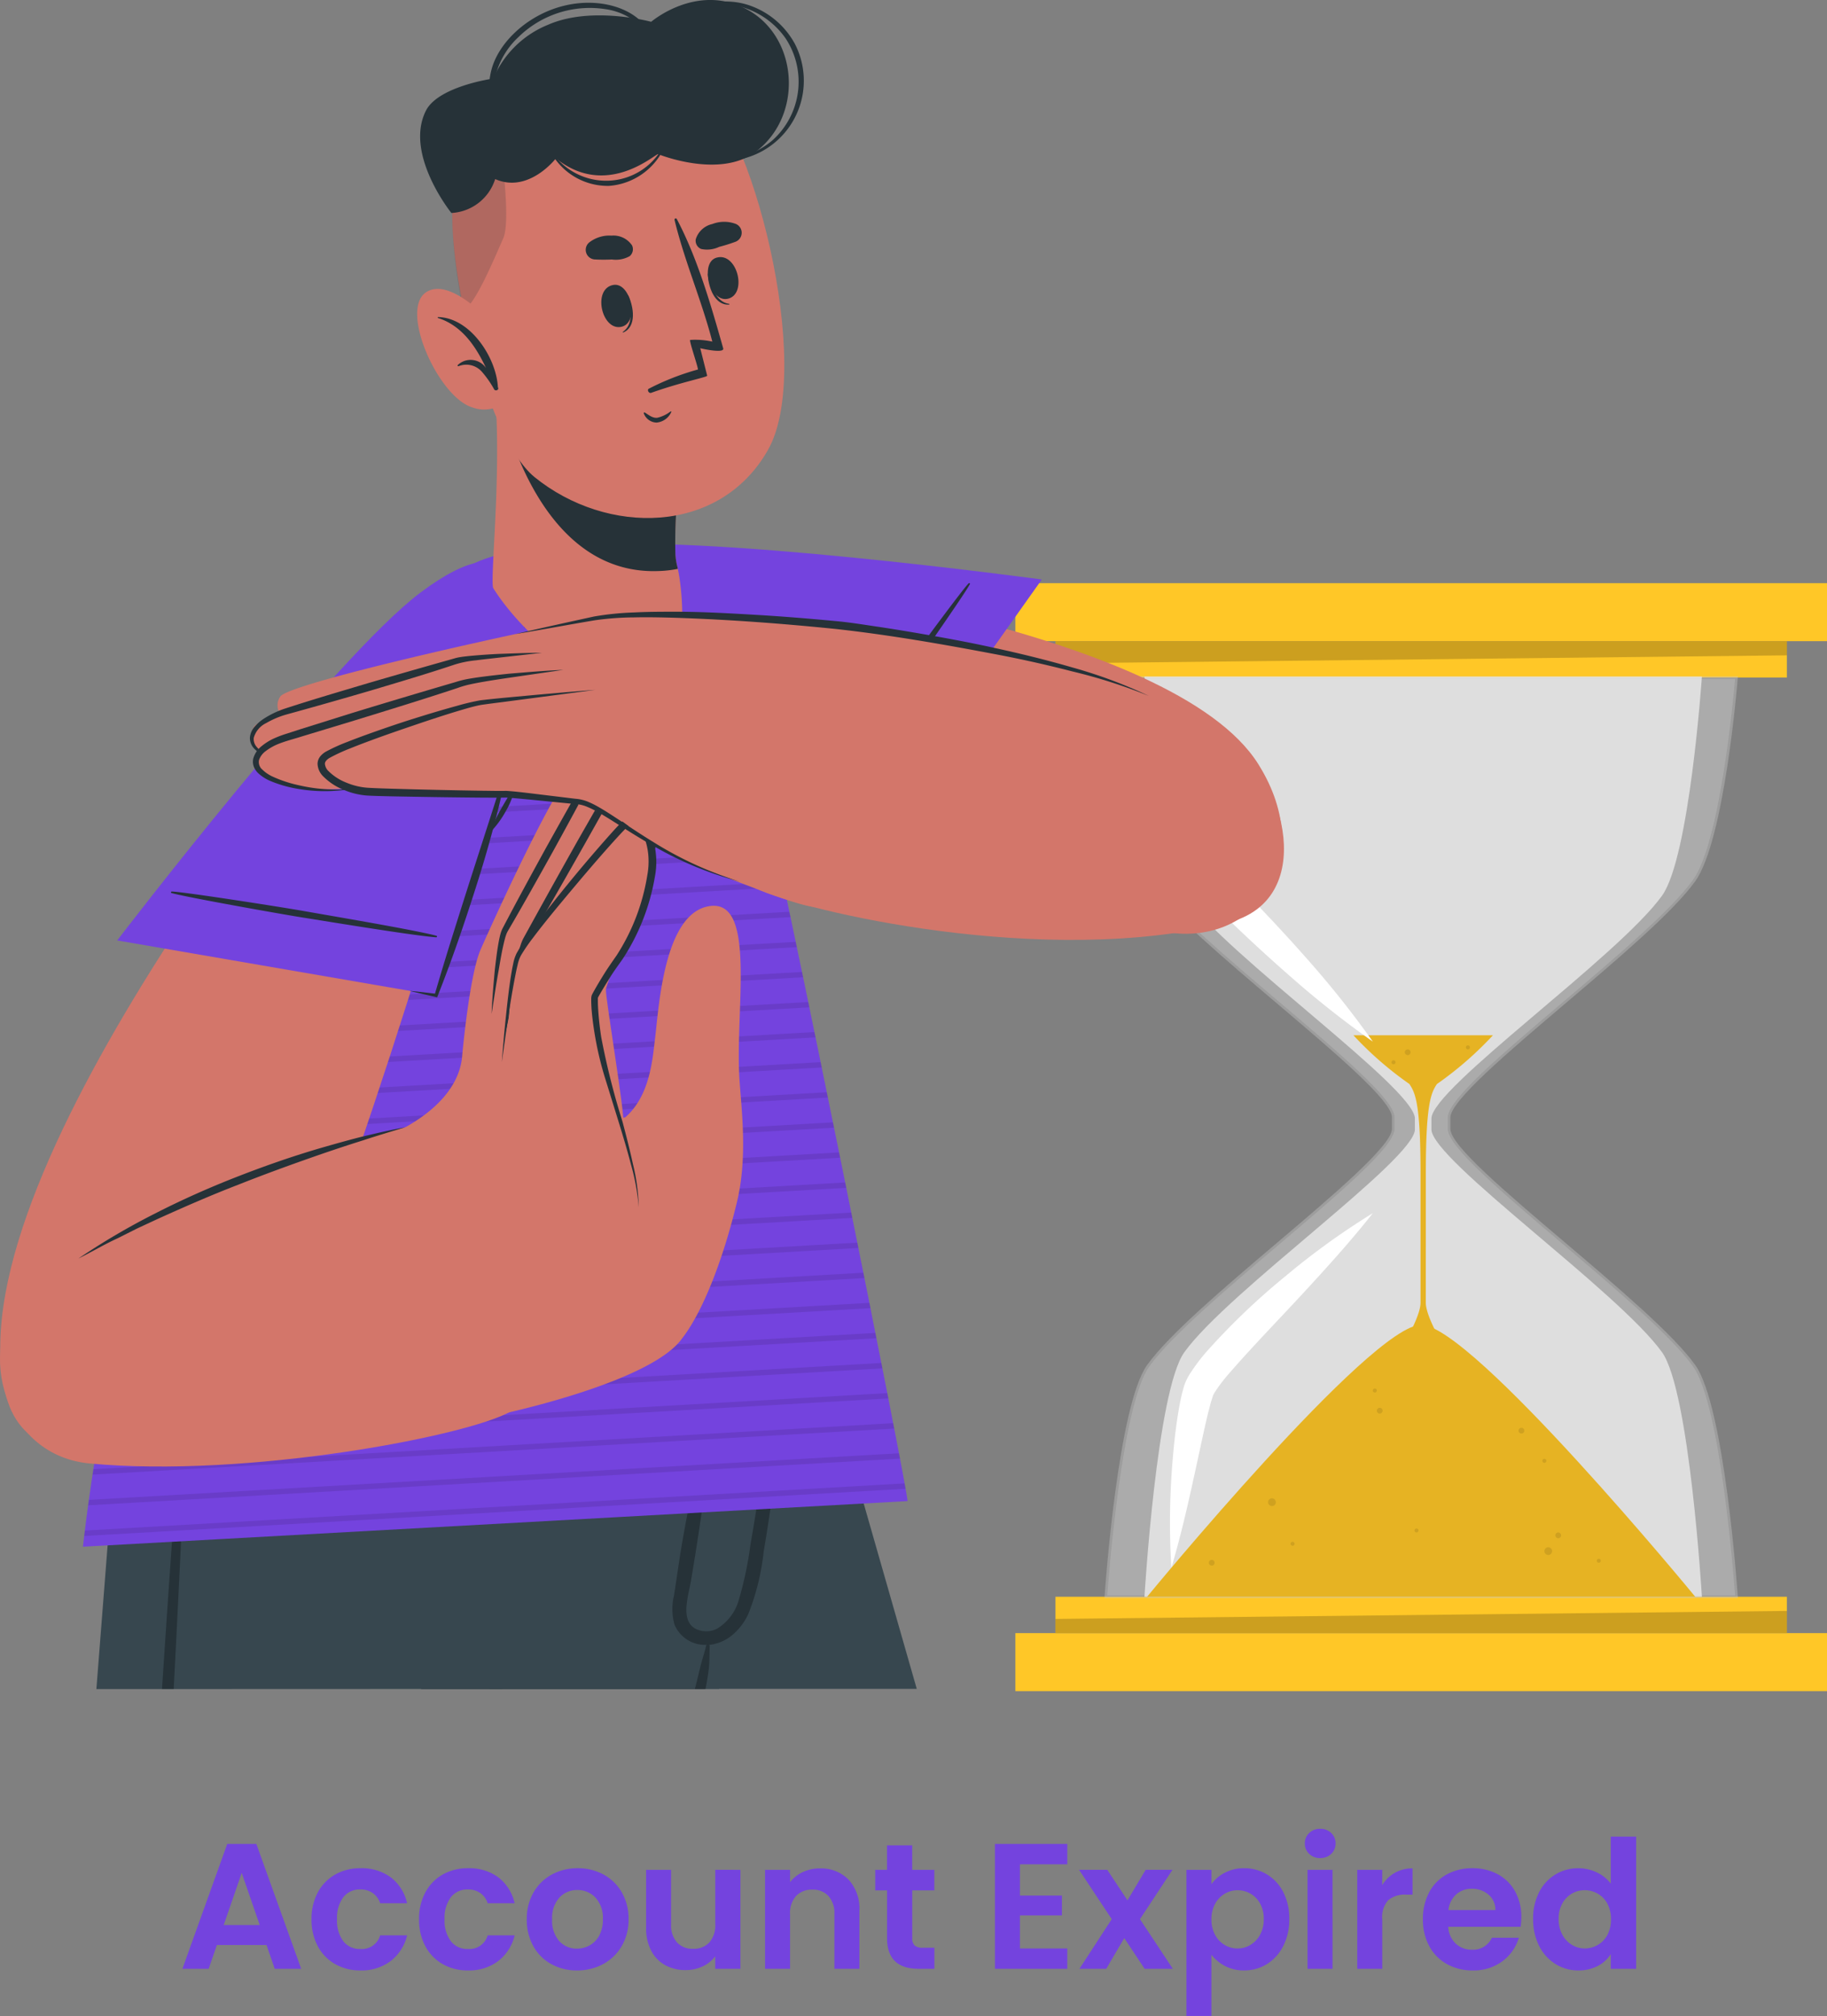 <svg xmlns="http://www.w3.org/2000/svg" width="214.798" height="236.963" viewBox="0 0 214.798 236.963">
  <rect x="0" y="0" width="214.798" height="236.963" fill="#808080" stroke="none"/>
  <g id="Group_1414" data-name="Group 1414" transform="translate(-100.601 -277.361)">
    <path id="Path_12501" data-name="Path 12501" d="M10.437-2.793H4.6L3.633,0H.546L5.817-14.679H9.24L14.511,0H11.4Zm-.8-2.352L7.518-11.277,5.4-5.145Zm6.09-.672a6.526,6.526,0,0,1,.735-3.16,5.254,5.254,0,0,1,2.037-2.1,5.894,5.894,0,0,1,2.982-.746,5.733,5.733,0,0,1,3.58,1.082,5.261,5.261,0,0,1,1.9,3.034H23.793a2.319,2.319,0,0,0-.851-1.187,2.469,2.469,0,0,0-1.48-.431,2.425,2.425,0,0,0-2,.913,4.043,4.043,0,0,0-.735,2.594,4.006,4.006,0,0,0,.735,2.573,2.425,2.425,0,0,0,2,.914,2.23,2.23,0,0,0,2.331-1.6h3.171a5.366,5.366,0,0,1-1.911,3A5.632,5.632,0,0,1,21.483.189,5.894,5.894,0,0,1,18.5-.557a5.254,5.254,0,0,1-2.037-2.1A6.526,6.526,0,0,1,15.729-5.817Zm12.642,0a6.526,6.526,0,0,1,.735-3.16,5.254,5.254,0,0,1,2.037-2.1,5.894,5.894,0,0,1,2.982-.746,5.733,5.733,0,0,1,3.581,1.082,5.261,5.261,0,0,1,1.9,3.034H36.435a2.319,2.319,0,0,0-.85-1.187,2.469,2.469,0,0,0-1.48-.431,2.425,2.425,0,0,0-2,.913,4.043,4.043,0,0,0-.735,2.594,4.006,4.006,0,0,0,.735,2.573,2.425,2.425,0,0,0,2,.914,2.23,2.23,0,0,0,2.331-1.6h3.171a5.366,5.366,0,0,1-1.911,3A5.632,5.632,0,0,1,34.125.189a5.894,5.894,0,0,1-2.982-.746,5.254,5.254,0,0,1-2.037-2.1A6.526,6.526,0,0,1,28.371-5.817ZM46.935.189a6.128,6.128,0,0,1-3.024-.746A5.368,5.368,0,0,1,41.8-2.667a6.324,6.324,0,0,1-.766-3.15,6.19,6.19,0,0,1,.787-3.15,5.472,5.472,0,0,1,2.153-2.111,6.247,6.247,0,0,1,3.045-.746,6.247,6.247,0,0,1,3.045.746,5.472,5.472,0,0,1,2.153,2.111A6.19,6.19,0,0,1,53-5.817a6.063,6.063,0,0,1-.809,3.15A5.6,5.6,0,0,1,50.012-.557,6.351,6.351,0,0,1,46.935.189Zm0-2.562a3.058,3.058,0,0,0,1.5-.388A2.823,2.823,0,0,0,49.56-3.927a3.928,3.928,0,0,0,.42-1.89,3.5,3.5,0,0,0-.872-2.552,2.865,2.865,0,0,0-2.131-.892,2.8,2.8,0,0,0-2.111.892,3.555,3.555,0,0,0-.851,2.552,3.611,3.611,0,0,0,.83,2.552A2.731,2.731,0,0,0,46.935-2.373ZM66.15-11.634V0H63.189V-1.47a3.882,3.882,0,0,1-1.48,1.187,4.6,4.6,0,0,1-1.985.431,4.929,4.929,0,0,1-2.415-.578,4.071,4.071,0,0,1-1.648-1.7,5.621,5.621,0,0,1-.6-2.678v-6.825H58v6.405A3.017,3.017,0,0,0,58.695-3.1a2.454,2.454,0,0,0,1.89.746A2.481,2.481,0,0,0,62.5-3.1a3.017,3.017,0,0,0,.693-2.132v-6.405ZM75.5-11.8a4.484,4.484,0,0,1,3.36,1.313,5.025,5.025,0,0,1,1.281,3.665V0H77.2V-6.426A3.017,3.017,0,0,0,76.5-8.558a2.454,2.454,0,0,0-1.89-.745,2.515,2.515,0,0,0-1.922.745,2.988,2.988,0,0,0-.7,2.132V0h-2.94V-11.634h2.94v1.449a4.062,4.062,0,0,1,1.5-1.187A4.645,4.645,0,0,1,75.5-11.8ZM86.352-9.219v5.628a1.112,1.112,0,0,0,.284.851,1.393,1.393,0,0,0,.955.262h1.365V0H87.108q-3.717,0-3.717-3.612V-9.219H82v-2.415h1.386v-2.877h2.961v2.877h2.6v2.415Zm12.663-3.066V-8.61h4.935v2.331H99.015v3.885h5.565V0H96.075V-14.679h8.505v2.394ZM113.673,0l-2.394-3.612L109.158,0h-3.15l3.8-5.838-3.843-5.8h3.318l2.373,3.591,2.142-3.591h3.15l-3.822,5.8L116.991,0Zm7.854-9.954a4.464,4.464,0,0,1,1.564-1.333,4.742,4.742,0,0,1,2.279-.536,5.088,5.088,0,0,1,2.7.735A5.171,5.171,0,0,1,129.98-9a6.717,6.717,0,0,1,.7,3.14,6.845,6.845,0,0,1-.7,3.161,5.291,5.291,0,0,1-1.911,2.131,4.981,4.981,0,0,1-2.7.756,4.694,4.694,0,0,1-2.257-.525,4.843,4.843,0,0,1-1.586-1.323v7.2h-2.94V-11.634h2.94Zm6.153,4.1a3.651,3.651,0,0,0-.43-1.816,2.981,2.981,0,0,0-1.134-1.166,3.035,3.035,0,0,0-1.522-.4,2.936,2.936,0,0,0-1.5.41,3.039,3.039,0,0,0-1.134,1.187,3.711,3.711,0,0,0-.431,1.827,3.711,3.711,0,0,0,.431,1.827A3.039,3.039,0,0,0,123.091-2.8a2.936,2.936,0,0,0,1.5.41,2.918,2.918,0,0,0,1.522-.42,3.118,3.118,0,0,0,1.134-1.2A3.756,3.756,0,0,0,127.68-5.859Zm6.636-7.161a1.791,1.791,0,0,1-1.292-.493,1.633,1.633,0,0,1-.514-1.229,1.633,1.633,0,0,1,.514-1.228,1.791,1.791,0,0,1,1.292-.494,1.791,1.791,0,0,1,1.292.494,1.633,1.633,0,0,1,.514,1.228,1.633,1.633,0,0,1-.514,1.229A1.791,1.791,0,0,1,134.316-13.02Zm1.449,1.386V0h-2.94V-11.634ZM141.6-9.828a4.133,4.133,0,0,1,1.481-1.449,4.118,4.118,0,0,1,2.089-.525v3.087H144.4a2.978,2.978,0,0,0-2.09.651,3,3,0,0,0-.7,2.268V0h-2.94V-11.634h2.94Zm16.359,3.759a6.938,6.938,0,0,1-.084,1.134h-8.505a2.892,2.892,0,0,0,.882,1.974,2.72,2.72,0,0,0,1.911.714A2.4,2.4,0,0,0,154.5-3.654h3.171a5.3,5.3,0,0,1-1.932,2.762A5.64,5.64,0,0,1,152.229.189a6.069,6.069,0,0,1-3.014-.746,5.247,5.247,0,0,1-2.079-2.111,6.467,6.467,0,0,1-.746-3.15,6.587,6.587,0,0,1,.735-3.171,5.128,5.128,0,0,1,2.058-2.1,6.165,6.165,0,0,1,3.045-.735,6.116,6.116,0,0,1,2.971.714,5.025,5.025,0,0,1,2.037,2.027A6.133,6.133,0,0,1,157.962-6.069Zm-3.045-.84a2.331,2.331,0,0,0-.819-1.816,2.9,2.9,0,0,0-1.953-.682,2.669,2.669,0,0,0-1.838.661,2.909,2.909,0,0,0-.913,1.838Zm4.431,1.05a6.733,6.733,0,0,1,.7-3.129,5.132,5.132,0,0,1,1.921-2.1,5.142,5.142,0,0,1,2.709-.735,4.941,4.941,0,0,1,2.163.494,4.325,4.325,0,0,1,1.638,1.313V-15.54h2.982V0h-2.982V-1.722A3.984,3.984,0,0,1,166.95-.336a4.8,4.8,0,0,1-2.289.525,5,5,0,0,1-2.688-.756A5.265,5.265,0,0,1,160.051-2.7,6.845,6.845,0,0,1,159.348-5.859Zm9.156.042a3.771,3.771,0,0,0-.42-1.838,2.961,2.961,0,0,0-1.134-1.176,3.031,3.031,0,0,0-1.533-.41,2.978,2.978,0,0,0-1.512.4,3,3,0,0,0-1.124,1.166,3.651,3.651,0,0,0-.43,1.816,3.771,3.771,0,0,0,.43,1.838,3.1,3.1,0,0,0,1.134,1.207,2.881,2.881,0,0,0,1.5.42,3.031,3.031,0,0,0,1.533-.41,2.961,2.961,0,0,0,1.134-1.176A3.771,3.771,0,0,0,168.5-5.817Z" transform="translate(121.5 508.78)" fill="#7443de"/>
    <g id="Group_1413" data-name="Group 1413" transform="translate(22.601 99)">
      <g id="Clock_2" data-name="Clock 2" transform="translate(197.376 246.906)">
        <g id="Group_101" data-name="Group 101" transform="translate(0 0)">
          <g id="Group_91" data-name="Group 91">
            <rect id="Rectangle_16" data-name="Rectangle 16" width="95.422" height="6.819" fill="#ffc727"/>
            <g id="Group_90" data-name="Group 90" transform="translate(4.714 6.819)">
              <rect id="Rectangle_17" data-name="Rectangle 17" width="85.994" height="4.273" fill="#ffc727"/>
              <path id="Path_122" data-name="Path 122" d="M366.015,250.486l-85.994.941V248.82h85.994Z" transform="translate(-280.021 -248.82)" opacity="0.2"/>
            </g>
          </g>
          <g id="Group_93" data-name="Group 93" transform="translate(0 119.142)">
            <rect id="Rectangle_18" data-name="Rectangle 18" width="95.422" height="6.819" transform="translate(95.422 11.093) rotate(180)" fill="#ffc727"/>
            <g id="Group_92" data-name="Group 92" transform="translate(4.714)">
              <rect id="Rectangle_19" data-name="Rectangle 19" width="85.994" height="4.273" transform="translate(85.994 4.273) rotate(180)" fill="#ffc727"/>
              <path id="Path_123" data-name="Path 123" d="M280.021,435.591l85.994-.941v2.607H280.021Z" transform="translate(-280.021 -432.984)" opacity="0.2"/>
            </g>
          </g>
          <g id="Group_94" data-name="Group 94" transform="translate(10.471 10.938)" opacity="0.4">
            <path id="Path_124" data-name="Path 124" d="M358.841,336.675c3.444,4.789,4.982,27.162,4.982,27.162H289.677s1.534-22.373,4.982-27.162c5.5-7.639,28.807-24.066,28.807-27.834v-1.4c-.178-3.848-23.332-20.176-28.807-27.787-3.444-4.789-4.982-23.869-4.982-23.869h74.146s-1.534,19.08-4.982,23.869c-5.5,7.639-28.807,24.066-28.807,27.834v1.4C330.212,312.736,353.366,329.064,358.841,336.675Z" transform="translate(-289.511 -255.631)" fill="#ebebeb"/>
            <path id="Path_125" data-name="Path 125" d="M363.883,363.893H289.409l.012-.164c.062-.915,1.576-22.471,5.01-27.24,2.6-3.609,9.071-9.1,15.33-14.411,6.611-5.61,13.448-11.409,13.448-13.334v-1.4c-.091-1.956-6.574-7.455-13.439-13.277-6.263-5.315-12.741-10.809-15.339-14.421-3.429-4.769-4.947-23.165-5.01-23.945l-.013-.166h74.477l-.013.166c-.063.78-1.576,19.176-5.01,23.946-2.6,3.609-9.071,9.1-15.331,14.411-6.612,5.609-13.448,11.409-13.448,13.333v1.4c.091,1.956,6.574,7.455,13.439,13.277,6.264,5.314,12.742,10.808,15.341,14.421h0c3.43,4.769,4.947,26.324,5.01,27.24Zm-74.145-.307h73.816c-.15-2.046-1.717-22.434-4.942-26.918h0c-2.576-3.581-9.039-9.064-15.29-14.365-7.217-6.122-13.449-11.408-13.546-13.5v-1.41c0-2.066,6.282-7.4,13.556-13.567,6.246-5.3,12.7-10.778,15.28-14.357,3.214-4.464,4.778-21.74,4.94-23.625H289.74c.163,1.885,1.729,19.162,4.939,23.626,2.576,3.581,9.039,9.063,15.29,14.365,7.216,6.121,13.448,11.408,13.546,13.5v1.409c0,2.066-6.283,7.4-13.556,13.567-6.246,5.3-12.7,10.778-15.28,14.357C291.45,341.152,289.887,361.54,289.738,363.586Z" transform="translate(-289.407 -255.534)" fill="#c7c7c7"/>
          </g>
          <path id="Path_126" data-name="Path 126" d="M357.927,335.024c3.24,4.506,4.688,28.745,4.688,28.745H297.079s1.443-24.239,4.688-28.745c5.174-7.189,27.107-22.646,27.107-26.192v-1.319c-.168-3.621-21.955-18.985-27.107-26.147-3.241-4.506-4.688-25.753-4.688-25.753h65.536s-1.443,21.247-4.688,25.753c-5.175,7.189-27.108,22.646-27.108,26.191v1.319C330.988,312.5,352.775,327.862,357.927,335.024Z" transform="translate(-281.902 -244.627)" fill="#ebebeb" opacity="0.8"/>
          <g id="Group_97" data-name="Group 97" transform="translate(15.487 87.181)">
            <g id="Group_95" data-name="Group 95">
              <path id="Path_127" data-name="Path 127" d="M362.03,411.792H297.584s26.281-31.963,32.223-31.963S362.03,411.792,362.03,411.792Z" transform="translate(-297.584 -379.829)" fill="#ffc727"/>
              <path id="Path_128" data-name="Path 128" d="M362.03,411.792H297.584s26.281-31.963,32.223-31.963S362.03,411.792,362.03,411.792Z" transform="translate(-297.584 -379.829)" opacity="0.1"/>
            </g>
            <g id="Group_96" data-name="Group 96" transform="translate(7.26 7.483)" opacity="0.1">
              <path id="Path_129" data-name="Path 129" d="M374.639,422.9a.455.455,0,1,1-.455-.455A.455.455,0,0,1,374.639,422.9Z" transform="translate(-334.281 -403.785)"/>
              <path id="Path_130" data-name="Path 130" d="M321.683,413.524a.455.455,0,1,1-.455-.455A.455.455,0,0,1,321.683,413.524Z" transform="translate(-313.809 -400.162)"/>
              <path id="Path_131" data-name="Path 131" d="M376.509,419.951a.339.339,0,1,1-.339-.339A.339.339,0,0,1,376.509,419.951Z" transform="translate(-335.094 -402.692)"/>
              <path id="Path_132" data-name="Path 132" d="M369.453,399.89a.339.339,0,1,1-.339-.339A.339.339,0,0,1,369.453,399.89Z" transform="translate(-332.366 -394.936)"/>
              <path id="Path_133" data-name="Path 133" d="M310.1,425.2a.339.339,0,1,1-.339-.339A.339.339,0,0,1,310.1,425.2Z" transform="translate(-309.42 -404.721)"/>
              <path id="Path_134" data-name="Path 134" d="M342.294,396.064a.339.339,0,1,1-.339-.339A.339.339,0,0,1,342.294,396.064Z" transform="translate(-321.867 -393.457)"/>
              <path id="Path_135" data-name="Path 135" d="M341.32,392.262a.235.235,0,1,1-.235-.234A.235.235,0,0,1,341.32,392.262Z" transform="translate(-321.571 -392.028)"/>
              <path id="Path_136" data-name="Path 136" d="M349.31,419.081a.235.235,0,1,1-.234-.234A.234.234,0,0,1,349.31,419.081Z" transform="translate(-324.66 -402.396)"/>
              <path id="Path_137" data-name="Path 137" d="M325.551,421.632a.235.235,0,1,1-.234-.235A.234.234,0,0,1,325.551,421.632Z" transform="translate(-315.475 -403.382)"/>
              <path id="Path_138" data-name="Path 138" d="M373.816,405.734a.235.235,0,1,1-.235-.234A.235.235,0,0,1,373.816,405.734Z" transform="translate(-334.134 -397.236)"/>
              <ellipse id="Ellipse_1" data-name="Ellipse 1" cx="0.235" cy="0.235" rx="0.235" ry="0.235" transform="translate(45.612 20.01)"/>
            </g>
          </g>
          <g id="Group_100" data-name="Group 100" transform="translate(39.745 53.144)">
            <g id="Group_98" data-name="Group 98">
              <path id="Path_139" data-name="Path 139" d="M345.638,355.8c0,1.294,1.411,3.828,1.411,3.828h-3.441s1.411-2.533,1.411-3.828V340.374c0-8.2-.669-9.33-1.313-10.311a41,41,0,0,1-6.576-5.723h16.4a41,41,0,0,1-6.582,5.729l-.006.006c-.638.975-1.3,2.141-1.3,10.3Z" transform="translate(-337.13 -324.34)" fill="#ffc727"/>
              <path id="Path_140" data-name="Path 140" d="M345.638,355.8c0,1.294,1.411,3.828,1.411,3.828h-3.441s1.411-2.533,1.411-3.828V340.374c0-8.2-.669-9.33-1.313-10.311a41,41,0,0,1-6.576-5.723h16.4a41,41,0,0,1-6.582,5.729l-.006.006c-.638.975-1.3,2.141-1.3,10.3Z" transform="translate(-337.13 -324.34)" opacity="0.1"/>
            </g>
            <g id="Group_99" data-name="Group 99" transform="translate(4.479 1.186)" opacity="0.1">
              <path id="Path_141" data-name="Path 141" d="M346.982,327.379a.339.339,0,1,1,.339.339A.338.338,0,0,1,346.982,327.379Z" transform="translate(-345.418 -326.57)"/>
              <path id="Path_142" data-name="Path 142" d="M344.432,329.367a.235.235,0,1,1,.234.234A.235.235,0,0,1,344.432,329.367Z" transform="translate(-344.432 -327.379)"/>
              <path id="Path_143" data-name="Path 143" d="M358.681,326.509a.235.235,0,1,1,.234.235A.235.235,0,0,1,358.681,326.509Z" transform="translate(-349.941 -326.274)"/>
            </g>
          </g>
          <path id="Path_144" data-name="Path 144" d="M302.128,400.109a86.485,86.485,0,0,1,.155-12.717c.175-2.116.413-4.22.8-6.366.115-.555.2-1.07.367-1.656l.119-.433.06-.217c.025-.078.07-.185.1-.275a7,7,0,0,1,.479-.972,21.912,21.912,0,0,1,2.057-2.763,80.474,80.474,0,0,1,9.239-8.84,86.068,86.068,0,0,1,10.31-7.441c-2.644,3.353-5.477,6.466-8.322,9.544s-5.772,6.077-8.432,9.131a20.168,20.168,0,0,0-1.749,2.252,3.992,3.992,0,0,0-.243.427.733.733,0,0,0-.045.089l-.051.161-.1.323c-.144.417-.25.938-.387,1.4-.482,1.967-.9,4.015-1.348,6.056C304.251,391.9,303.347,396.018,302.128,400.109Z" transform="translate(-283.789 -284.375)" fill="#fff"/>
          <path id="Path_145" data-name="Path 145" d="M325.472,299.543a113.613,113.613,0,0,1-9.848-7.791q-4.7-4.117-9.124-8.522l-.552-.551-.274-.277c-.1-.1-.153-.148-.325-.338a7.387,7.387,0,0,1-1.114-1.745,21.484,21.484,0,0,1-1.148-3.19,50.644,50.644,0,0,1-1.278-6.265,66.918,66.918,0,0,1-.674-12.6c1.334,4.009,2.4,8.028,3.524,11.99.57,1.973,1.119,3.949,1.776,5.823a20.52,20.52,0,0,0,1.069,2.633,4.074,4.074,0,0,0,.551.879l1.05,1.043q4.408,4.408,8.546,9.088A113.764,113.764,0,0,1,325.472,299.543Z" transform="translate(-283.444 -245.653)" fill="#fff"/>
        </g>
      </g>
      <g id="Character" transform="translate(78 178.361)">
        <g id="Group_71" data-name="Group 71" transform="translate(0 0)">
          <g id="Group_33" data-name="Group 33" transform="translate(11.333 151.119)">
            <g id="Group_32" data-name="Group 32">
              <g id="Group_31" data-name="Group 31">
                <g id="Group_27" data-name="Group 27" transform="translate(26.115 0.022)">
                  <g id="Group_26" data-name="Group 26">
                    <path id="Path_24" data-name="Path 24" d="M186.284,419.726H128.022c-.48-1.876-.945-3.721-1.41-5.538-.531-2.089-1.056-4.127-1.557-6.113-.111-.444-.229-.886-.34-1.322q-.576-2.282-1.13-4.445c-.221-.878-.443-1.743-.657-2.6s-.443-1.728-.657-2.562c-.06-.221-.111-.443-.17-.657-.059-.243-.118-.48-.177-.716-.074-.3-.148-.575-.221-.864V394.9c-.081-.3-.155-.6-.229-.893-.148-.561-.288-1.115-.421-1.654-.207-.8-.406-1.58-.6-2.34-.082-.332-.17-.664-.251-.989-.14-.532-.274-1.048-.4-1.558-.089-.339-.17-.672-.251-1q-.52-2-.959-3.765c-.082-.31-.155-.613-.237-.908-.125-.51-.251-1-.369-1.469q-.122-.444-.222-.864c-.258-1-.494-1.919-.694-2.724-.059-.214-.111-.421-.163-.62-.133-.532-.258-1-.362-1.425-.044-.17-.081-.332-.125-.48-.044-.169-.082-.325-.118-.465-.022-.1-.052-.207-.074-.3-.037-.148-.074-.281-.1-.4-.015-.067-.029-.126-.044-.177l-.133-.524h56.712s1.868,6.438,4.858,16.82c.605,2.111,1.262,4.393,1.964,6.815C181.47,402.907,183.789,410.984,186.284,419.726Z" transform="translate(-115.95 -372.354)" fill="#37474f"/>
                    <g id="Group_25" data-name="Group 25" transform="translate(12.306 13.285)">
                      <path id="Path_25" data-name="Path 25" d="M145.318,428.1h-1.454q-3.234-13.39-6.269-26.824-.731-3.267-1.447-6.541c-.044-.207-.088-.406-.132-.613a.088.088,0,0,1,.169-.044c.022.066.037.133.059.2q.985,3.51,1.956,7.036Q141.888,414.669,145.318,428.1Z" transform="translate(-136.012 -394.012)" fill="#263238"/>
                    </g>
                    <path id="Path_26" data-name="Path 26" d="M170.824,372.354l-2.5,12.529-2.053,10.278-3.492,17.513-.362,1.794-.6,2.99-.45,2.267H128.014c-.472-1.883-.945-3.729-1.4-5.538-.531-2.089-1.056-4.127-1.557-6.113-.111-.444-.229-.886-.34-1.322q-.576-2.282-1.13-4.445c-.221-.878-.443-1.743-.657-2.6s-.443-1.728-.657-2.562c-.06-.221-.111-.443-.17-.657-.059-.243-.118-.48-.177-.716-.074-.3-.148-.575-.221-.864V394.9c-.081-.3-.155-.6-.229-.893-.148-.561-.288-1.115-.421-1.654-.207-.8-.406-1.58-.6-2.34-.089-.34-.17-.664-.251-.989-.14-.532-.274-1.048-.4-1.558-.089-.339-.17-.672-.251-1q-.52-2-.959-3.765c-.082-.31-.155-.613-.237-.908-.125-.51-.251-1-.369-1.469q-.122-.444-.222-.864c-.258-1-.494-1.919-.694-2.724-.059-.214-.111-.421-.163-.62-.133-.532-.258-1-.362-1.425-.044-.17-.081-.332-.125-.48-.044-.169-.082-.325-.118-.465-.022-.1-.052-.207-.074-.3-.037-.148-.074-.281-.1-.4-.015-.067-.029-.126-.044-.177l-.133-.524Z" transform="translate(-115.95 -372.354)" fill="#263238"/>
                  </g>
                </g>
                <g id="Group_30" data-name="Group 30">
                  <g id="Group_29" data-name="Group 29">
                    <path id="Path_27" data-name="Path 27" d="M154.372,372.318v.022c-.022.31-.236,3.691-.783,8.853-.155,1.507-.34,3.16-.554,4.932-.332,2.8-.745,5.884-1.255,9.148-.871,5.692-2.008,11.9-3.485,17.971-.524,2.186-1.1,4.349-1.713,6.468l-73.206.026c.864-11.156,1.654-21.246,2.281-29.2.878-11.193,1.44-18.2,1.44-18.2l66.406-.022Z" transform="translate(-73.377 -372.318)" fill="#37474f"/>
                    <g id="Group_28" data-name="Group 28" transform="translate(7.715 4.998)">
                      <path id="Path_28" data-name="Path 28" d="M196.891,382.194c-.081,2.622-.192,5.235-.362,7.841-.177,2.828-.436,5.648-.8,8.469-.007.1-.022.207-.037.31q-.52,3.965-1.189,7.907a27.911,27.911,0,0,1-1.816,7.362,7.2,7.2,0,0,1-1.713,2.311,5.059,5.059,0,0,1-2.341,1.211,2.759,2.759,0,0,1-.436.074c-.037.007-.081,0-.126.007a.159.159,0,0,1,.082.155c-.029.878-.007,1.771-.1,2.643-.007.037-.007.074-.015.11-.088.761-.229,1.514-.369,2.267h-1.255c.007-.015.007-.03.015-.045.221-.827.406-1.661.613-2.5s.5-1.683.7-2.547a.166.166,0,0,1,.059-.081,3.9,3.9,0,0,1-3.78-2.37,6.788,6.788,0,0,1-.059-3.441c.229-1.5.45-3,.679-4.5.428-2.754.982-5.479,1.47-8.218.074-.413.147-.834.221-1.248.982-5.575,2.008-11.149,3.241-16.672.044-.229.1-.458.148-.687.029-.155.28-.11.266.037-.037.369-.074.746-.118,1.115q-.321,3.179-.76,6.335c-.355,2.474-.6,4.962-.945,7.436-.118.842-.236,1.683-.362,2.525-.569,4.068-1.159,8.136-1.853,12.19-.325,1.883-1.5,5.257,1.211,5.84a2.765,2.765,0,0,0,1.838-.229,5.767,5.767,0,0,0,2.517-3.182,42.238,42.238,0,0,0,1.44-6.778q.664-3.721,1.181-7.45v-.007q.664-4.663,1.388-9.31.366-2.37.746-4.74.178-1.1.355-2.193C196.647,381.995,196.891,382.039,196.891,382.194Z" transform="translate(-123.766 -380.465)" fill="#263238"/>
                      <path id="Path_29" data-name="Path 29" d="M99.455,402.45a36.894,36.894,0,0,0,9.031-1.215c1.361-.35,2.705-.786,4.04-1.223a10.514,10.514,0,0,0,3.644-1.829c2.053-1.771,3.009-4.56,3.9-7.034a67.227,67.227,0,0,0,2.367-8.543c.031-.143.24-.1.244.039a33.122,33.122,0,0,1-1.229,9.7c-.735,2.676-1.727,5.664-3.89,7.539-2.275,1.974-5.365,2.667-8.276,3.027a38.069,38.069,0,0,1-9.84-.136A.162.162,0,0,1,99.455,402.45Z" transform="translate(-91.112 -381.26)" fill="#263238"/>
                      <path id="Path_30" data-name="Path 30" d="M89.226,382.693q-.243,6.146-.516,12.3-.631,14.332-1.381,28.663H85.955q.941-14.365,1.986-28.707.454-6.135.93-12.264A.178.178,0,0,1,89.226,382.693Z" transform="translate(-85.955 -381.26)" fill="#263238"/>
                    </g>
                  </g>
                </g>
              </g>
            </g>
          </g>
          <g id="Group_70" data-name="Group 70">
            <g id="Group_69" data-name="Group 69">
              <g id="Group_37" data-name="Group 37" transform="translate(59.221 63.933)">
                <path id="Path_31" data-name="Path 31" d="M167.1,232.334c15.661,1.938,65.516,8.572,75.477,24.488,7.234,11.56-.724,21.759-11.3,19.647-8.731-1.743-52.46-21.581-63.389-29.108C157.482,240.194,151.715,230.43,167.1,232.334Z" transform="translate(-153.852 -230.923)" fill="#d3766a"/>
                <g id="Group_36" data-name="Group 36">
                  <path id="Path_32" data-name="Path 32" d="M192.681,265.4l22.027-31.033s-41.473-5.622-54.136-3.833c-14.252,2.013-10.106,8.86.756,17.178S192.681,265.4,192.681,265.4Z" transform="translate(-151.445 -230.185)" fill="#7443de"/>
                  <g id="Group_35" data-name="Group 35" transform="translate(36.256 4.611)">
                    <g id="Group_34" data-name="Group 34">
                      <path id="Path_33" data-name="Path 33" d="M228.95,237.73c-.929.955-7.945,10.519-9.425,12.63s-7.613,10.685-8.959,12.993a.094.094,0,0,0,.148.115c1.748-2,7.958-10.633,9.51-12.753s8.284-11.736,8.878-12.9C229.152,237.723,229.013,237.665,228.95,237.73Z" transform="translate(-210.55 -237.703)" fill="#263238"/>
                    </g>
                  </g>
                  <path id="Path_34" data-name="Path 34" d="M198.215,258.529l-5.533,7.8s-20.494-9.373-31.351-17.691c-9.354-7.165-13.728-13.237-5.656-16.065Z" transform="translate(-151.446 -231.107)" opacity="0.1"/>
                </g>
              </g>
              <g id="Group_39" data-name="Group 39" transform="translate(9.752 64.723)">
                <g id="Group_38" data-name="Group 38">
                  <path id="Path_35" data-name="Path 35" d="M167.737,343.19,70.8,348.554s8.3-80.219,43.771-114.068c4.384-4.183,14.646-3.654,21.443-.588,2.428,1.1,11.428,12.741,14.293,23.963C153.152,269.071,167.991,342.843,167.737,343.19Z" transform="translate(-70.799 -231.473)" fill="#7443de"/>
                </g>
                <path id="Path_36" data-name="Path 36" d="M133.229,233.338l-17.795,1.018a9.081,9.081,0,0,1,1.1-.693l14.771-.853C131.96,232.963,132.6,233.141,133.229,233.338Zm4.778,2.668-25.824,1.484c-.215.221-.423.442-.632.669l27.014-1.552C138.376,236.392,138.192,236.19,138.008,236.006Zm2.852,3.417-32.038,1.84c-.19.221-.368.442-.552.662l33.038-1.9C141.155,239.821,141.007,239.619,140.86,239.423Zm2.386,3.435-37.387,2.153c-.172.215-.331.436-.491.656l38.27-2.2C143.51,243.262,143.381,243.06,143.246,242.858Zm2.1,3.46-42.153,2.423c-.147.215-.294.435-.442.656l42.938-2.466C145.571,246.728,145.461,246.52,145.344,246.317Zm1.822,3.472-46.4,2.662-.4.662,47.1-2.711C147.362,250.194,147.264,249.992,147.166,249.789Zm1.546,3.49-50.164,2.883c-.129.215-.258.436-.38.656l50.784-2.92C148.877,253.69,148.792,253.488,148.712,253.279Zm1.227,3.5-53.446,3.073c-.117.215-.233.436-.35.656l53.986-3.1C150.074,257.2,150.012,256.99,149.939,256.782Zm.92,3.527-56.28,3.233c-.1.215-.215.436-.325.65l56.752-3.257C150.957,260.72,150.908,260.505,150.859,260.309Zm.8,3.533L92.8,267.222c-.1.221-.2.436-.307.656l59.3-3.411C151.748,264.253,151.705,264.045,151.656,263.842Zm.779,3.527-61.3,3.527c-.1.215-.19.436-.288.65l61.727-3.552C152.521,267.78,152.478,267.572,152.435,267.369Zm.761,3.539-63.635,3.656c-.086.215-.178.436-.27.65l64.034-3.68Zm.748,3.533-65.861,3.785c-.08.215-.166.436-.252.65l66.248-3.809C154.03,274.859,153.987,274.65,153.944,274.442Zm.742,3.533-68,3.907c-.08.215-.159.429-.239.65l68.37-3.932C154.772,278.392,154.729,278.184,154.686,277.975Zm.742,3.539-70.057,4.024c-.074.215-.153.429-.227.644l70.413-4.042Zm.736,3.533L84.12,289.182c-.067.221-.141.436-.215.65l72.388-4.159Zm.724,3.533-73.952,4.251c-.067.221-.135.436-.2.65l74.284-4.275C156.981,289,156.938,288.789,156.889,288.581Zm.73,3.533-75.8,4.361c-.067.215-.135.429-.2.644l76.124-4.374C157.7,292.531,157.661,292.323,157.619,292.114Zm.73,3.539-77.6,4.459q-.1.322-.184.644l77.909-4.478Zm.718,3.539L79.734,303.75c-.055.215-.117.429-.172.644l79.632-4.576Zm.724,3.533-81.013,4.656q-.092.322-.166.644l81.3-4.674C159.876,303.143,159.833,302.935,159.79,302.726Zm.718,3.533-82.65,4.754c-.049.215-.1.429-.159.644l82.933-4.766C160.594,306.683,160.551,306.468,160.508,306.259Zm.718,3.539-84.233,4.84c-.049.215-.1.429-.153.644l84.509-4.858C161.305,310.216,161.262,310.007,161.225,309.8Zm.712,3.533L76.17,318.264c-.049.215-.1.429-.141.644l86.03-4.95C162.017,313.749,161.974,313.54,161.937,313.332Zm.712,3.539-87.257,5.018c-.049.215-.092.429-.141.638l87.521-5.03C162.728,317.288,162.685,317.08,162.648,316.871Zm.705,3.539-88.7,5.091c-.043.215-.086.429-.123.644l88.95-5.11C163.44,320.828,163.4,320.619,163.354,320.411Zm.705,3.533L73.95,329.127c-.037.215-.08.429-.117.638l90.349-5.2C164.139,324.361,164.1,324.152,164.059,323.944Zm.705,3.533L73.293,332.74c-.037.215-.074.429-.11.638l91.7-5.269C164.844,327.9,164.8,327.692,164.765,327.477Zm.693,3.545-92.772,5.33c-.037.215-.074.429-.11.638l93-5.343C165.544,331.44,165.5,331.231,165.458,331.022Zm.693,3.533-94.041,5.41c-.031.215-.067.429-.1.638l94.262-5.416C166.231,334.979,166.194,334.77,166.151,334.556Zm.681,3.539-95.25,5.478c-.031.221-.061.436-.092.638l95.465-5.49C166.912,338.518,166.875,338.31,166.832,338.1Zm.669,3.539L71.11,347.173c-.031.233-.055.448-.08.638l96.581-5.551Q167.556,341.975,167.5,341.634Z" transform="translate(-70.888 -231.99)" opacity="0.1"/>
              </g>
              <g id="Group_45" data-name="Group 45" transform="translate(0.03 66.016)">
                <path id="Path_37" data-name="Path 37" d="M102.191,242.107c-9.735,12.42-53.3,65.722-46.531,90.859,3.545,13.167,25.856,3.941,31.865-5.017,4.959-7.393,22.27-61.59,24.709-74.635C114.555,240.893,111.756,229.9,102.191,242.107Z" transform="translate(-54.95 -234.823)" fill="#d3766a"/>
                <g id="Group_44" data-name="Group 44" transform="translate(13.745)">
                  <path id="Path_38" data-name="Path 38" d="M114.861,284.567l-37.5-6.462s25.433-33.237,35.671-40.9c11.522-8.626,13.413-.847,11.581,12.71S114.861,284.567,114.861,284.567Z" transform="translate(-77.358 -233.58)" fill="#7443de"/>
                  <g id="Group_43" data-name="Group 43" transform="translate(6.323 23.397)">
                    <g id="Group_41" data-name="Group 41" transform="translate(0 15.379)">
                      <g id="Group_40" data-name="Group 40">
                        <path id="Path_39" data-name="Path 39" d="M87.765,296.794c1.332.022,13.051,1.852,15.59,2.306s12.933,2.2,15.515,2.89a.094.094,0,0,1-.023.186c-2.652-.188-13.141-1.924-15.736-2.333s-14.151-2.476-15.39-2.878C87.617,296.931,87.675,296.793,87.765,296.794Z" transform="translate(-87.665 -296.794)" fill="#263238"/>
                      </g>
                    </g>
                    <g id="Group_42" data-name="Group 42" transform="translate(28.066)">
                      <path id="Path_40" data-name="Path 40" d="M133.42,298.776c1.053.093,2.1.228,3.147.347l-.215.127q1.011-3.465,2.092-6.906t2.178-6.874l2.208-6.861c.733-2.289,1.483-4.569,2.143-6.887a65.217,65.217,0,0,1-1.5,7.074q-.911,3.5-1.994,6.946t-2.259,6.86c-.789,2.274-1.62,4.533-2.508,6.774l-.064.162-.151-.035C135.474,299.263,134.443,299.041,133.42,298.776Z" transform="translate(-133.42 -271.722)" fill="#263238"/>
                      <path id="Path_41" data-name="Path 41" d="M148.743,282.074a20.376,20.376,0,0,1,1.366-2.858c.518-.913,1.043-1.8,1.662-2.687a9.342,9.342,0,0,1-1.127,2.987A11.445,11.445,0,0,1,148.743,282.074Z" transform="translate(-139.344 -273.58)" fill="#263238"/>
                    </g>
                  </g>
                </g>
              </g>
              <g id="Group_58" data-name="Group 58" transform="translate(49.047)">
                <g id="Group_47" data-name="Group 47" transform="translate(8.866 47.411)">
                  <g id="Group_46" data-name="Group 46">
                    <path id="Path_42" data-name="Path 42" d="M167.778,237.04c-5.108,1.536-14.478-5.849-18.376-12.056-.264-.427.132-5.1.344-10.812.116-3.464.163-7.323-.049-10.848-.047-.724,22.431,4.044,22.431,4.044a56.279,56.279,0,0,0-1.324,13.663,7.907,7.907,0,0,0,.239,1.437c.012.066.036.145.047.237C171.7,225.427,172.715,235.552,167.778,237.04Z" transform="translate(-149.314 -203.249)" fill="#d3766a"/>
                  </g>
                  <path id="Path_43" data-name="Path 43" d="M169.449,222.966a13.311,13.311,0,0,0,2.26-.256c-.012-.093-.033-.168-.046-.239a7.534,7.534,0,0,1-.234-1.437,56.437,56.437,0,0,1,1.319-13.659s-18.244-3.872-21.825-4.111C151.85,207.3,156.392,223.46,169.449,222.966Z" transform="translate(-149.936 -203.255)" fill="#263238"/>
                </g>
                <g id="Group_57" data-name="Group 57">
                  <g id="Group_48" data-name="Group 48" transform="translate(4.123 7.189)">
                    <path id="Path_44" data-name="Path 44" d="M141.994,151.419c-1.967,7.972,3.407,30.4,9.259,35.147,8.484,6.882,21.76,6.862,27.452-3.2,5.518-9.749-2-38.854-8.482-43.105C160.681,134,144.9,139.644,141.994,151.419Z" transform="translate(-141.581 -137.678)" fill="#d3766a"/>
                  </g>
                  <g id="Group_53" data-name="Group 53" transform="translate(19.801 25.675)">
                    <g id="Group_49" data-name="Group 49" transform="translate(1.846 7.798)">
                      <path id="Path_45" data-name="Path 45" d="M174.9,182.538c-.026-.054-.1.1-.08.163.441,1.49.7,3.271-.534,4.126-.038.026-.014.1.035.08C175.919,186.24,175.557,183.879,174.9,182.538Z" transform="translate(-171.741 -181.3)" fill="#263238"/>
                      <path id="Path_46" data-name="Path 46" d="M171.555,180.547c-2.465.45-1.384,5.346.9,4.93C174.7,185.067,173.622,180.17,171.555,180.547Z" transform="translate(-170.149 -180.526)" fill="#263238"/>
                    </g>
                    <g id="Group_50" data-name="Group 50" transform="translate(14.369 4.544)">
                      <path id="Path_47" data-name="Path 47" d="M190.568,178.4c0-.061.135.045.147.108.286,1.527.872,3.228,2.355,3.43.047.006.059.083.006.087C191.349,182.159,190.595,179.893,190.568,178.4Z" transform="translate(-190.567 -176.443)" fill="#263238"/>
                      <path id="Path_48" data-name="Path 48" d="M191.572,175.295c2.4-.723,3.669,4.128,1.447,4.8C190.832,180.752,189.562,175.9,191.572,175.295Z" transform="translate(-190.566 -175.222)" fill="#263238"/>
                    </g>
                    <path id="Path_49" data-name="Path 49" d="M168.169,173.9a19.386,19.386,0,0,0,2.059.007,3.323,3.323,0,0,0,2.1-.393,1.061,1.061,0,0,0,.27-1.266,2.629,2.629,0,0,0-2.406-1.145,3.861,3.861,0,0,0-2.657.827A1.131,1.131,0,0,0,168.169,173.9Z" transform="translate(-167.14 -169.082)" fill="#263238"/>
                    <path id="Path_50" data-name="Path 50" d="M192.958,170.789a19.425,19.425,0,0,1-1.964.618,3.325,3.325,0,0,1-2.123.248,1.059,1.059,0,0,1-.634-1.129,2.629,2.629,0,0,1,1.957-1.806,3.863,3.863,0,0,1,2.784,0A1.132,1.132,0,0,1,192.958,170.789Z" transform="translate(-175.29 -168.064)" fill="#263238"/>
                    <path id="Path_51" data-name="Path 51" d="M178.42,204.924c.442.275.912.684,1.473.608a4.1,4.1,0,0,0,1.546-.742.055.055,0,0,1,.083.064,2.092,2.092,0,0,1-1.744,1.248,1.654,1.654,0,0,1-1.489-1.078C178.246,204.941,178.355,204.884,178.42,204.924Z" transform="translate(-171.447 -182.105)" fill="#263238"/>
                    <g id="Group_52" data-name="Group 52" transform="translate(7.331)">
                      <g id="Group_51" data-name="Group 51">
                        <path id="Path_52" data-name="Path 52" d="M179.458,188.318c3.519-1.257,6.6-1.843,6.595-2.016l0-.011c-.014-.055-.814-3.222-.814-3.222.474.12,2.865.618,2.7.015-1.416-4.985-2.99-10.528-5.452-15.189a.144.144,0,0,0-.269.1c1.171,4.845,3.187,9.45,4.441,14.3a9.288,9.288,0,0,0-2.6-.2c-.155.085.855,2.938.915,3.474a29.813,29.813,0,0,0-5.784,2.261C178.964,187.946,179.17,188.4,179.458,188.318Z" transform="translate(-179.091 -167.814)" fill="#263238"/>
                      </g>
                    </g>
                  </g>
                  <g id="Group_55" data-name="Group 55" transform="translate(0.351)">
                    <path id="Path_53" data-name="Path 53" d="M142.869,170.609c1.378-.557,3.679-6.166,4.689-8.417,1.068-2.339-.516-12.721-.918-15.079a15.845,15.845,0,0,0-4.582,7.511C141.136,158.059,141.593,164.309,142.869,170.609Z" transform="translate(-137.805 -134.137)" fill="#263238" opacity="0.2"/>
                    <g id="Group_54" data-name="Group 54">
                      <path id="Path_54" data-name="Path 54" d="M173.59,154.283a7.559,7.559,0,0,1-6.275,3.842,7.706,7.706,0,0,1-6.707-3.367.06.06,0,0,0-.1.063,7.627,7.627,0,0,0,6.822,3.918,7.782,7.782,0,0,0,6.425-4.366A.094.094,0,0,0,173.59,154.283Z" transform="translate(-145.121 -136.89)" fill="#263238"/>
                      <path id="Path_55" data-name="Path 55" d="M157.74,126.771c-4.275.938-7.751,4.089-8.746,7.323a8.475,8.475,0,0,0,.255,5.576c.026.072.177.026.156-.047a9.3,9.3,0,0,1,2.684-9.1,11.992,11.992,0,0,1,10.16-3.295,7.589,7.589,0,0,1,4.628,2.423c.114.139.416-.025.316-.171C165.5,127.034,161.61,125.922,157.74,126.771Z" transform="translate(-140.536 -126.163)" fill="#263238"/>
                      <path id="Path_56" data-name="Path 56" d="M198.383,131.087a9.645,9.645,0,0,0-5.036-4.3c-2.955-1.113-5.887-.288-8.784.594a.064.064,0,0,0,.037.122c2.468-.742,5.015-1.35,7.561-.621a9.486,9.486,0,0,1,5.2,3.685,9.245,9.245,0,0,1-1.544,12.007,9.389,9.389,0,0,1-7.124,2.169c-.1-.012-.142.14-.039.155a9.444,9.444,0,0,0,9.733-13.812Z" transform="translate(-154.408 -126.072)" fill="#263238"/>
                      <path id="Path_57" data-name="Path 57" d="M139.1,150.992s-5.557-6.9-3-12.009c1.449-2.893,7.928-3.793,7.928-3.793a11.779,11.779,0,0,1,6.441-6.321c5.135-2.259,12.12-.347,12.12-.347s4.54-3.9,9.84-2.083c7.39,2.53,8.5,12.835,2.423,17.381-4.269,3.193-11.459.251-11.459.251-.6.2-6.167,5.2-12,.5,0,0-3.209,4.179-7.143,2.435A5.706,5.706,0,0,1,139.1,150.992Z" transform="translate(-135.431 -125.958)" fill="#263238"/>
                    </g>
                  </g>
                  <g id="Group_56" data-name="Group 56" transform="translate(0 33.959)">
                    <path id="Path_58" data-name="Path 58" d="M144.763,186.57s-5.661-6.935-8.845-4.863,1.454,12.39,5.459,13.551a3.975,3.975,0,0,0,5.152-2.527Z" transform="translate(-134.86 -181.32)" fill="#d3766a"/>
                    <path id="Path_59" data-name="Path 59" d="M138.84,186.718a.054.054,0,0,0-.013.106c2.816.9,4.443,3.33,5.646,5.882a2.194,2.194,0,0,0-3.319-.354c-.067.056.009.163.085.14a2.444,2.444,0,0,1,2.746.651,11.835,11.835,0,0,1,1.447,2.075c.146.235.577.071.463-.2-.008-.02-.018-.042-.027-.062C145.679,191.464,142.607,186.79,138.84,186.718Z" transform="translate(-136.379 -183.407)" fill="#263238"/>
                  </g>
                </g>
              </g>
              <g id="Group_63" data-name="Group 63" transform="translate(0 87.563)">
                <path id="Path_60" data-name="Path 60" d="M65.442,380.527C54.559,379.506,52.1,365.5,58.073,360.734c14.008-11.174,35.68-18.318,51.619-21.225,5.129-.935,10.075,32.155,5.232,34.915C109.854,377.312,83.926,382.261,65.442,380.527Z" transform="translate(-54.901 -296.071)" fill="#d3766a"/>
                <g id="Group_62" data-name="Group 62" transform="translate(45.663)">
                  <path id="Path_61" data-name="Path 61" d="M170.333,323.853c-.012.041-.018.083-.03.125a.186.186,0,0,0-.015.063c-1.537,6.359-3.89,12.645-6.429,15.911-3.763,5.248-21.629,8.962-21.629,8.962l-12.888-32.847s8.252-3.145,8.683-9.435c0,0,.839-9.4,2.162-12.412,1.73-3.943,9.4-20.709,11.4-21.569s4.347,1.973,2.991,8.318-6.136,18.263-6.235,19.054a5.346,5.346,0,0,0,.058.8l.007.008c.138.326,2.665,10.457,6.131,12.771a3.918,3.918,0,0,0,2.66.333c2.943-2.558,3.209-6.987,3.487-9.2.454-3.614,1.022-14.927,6.494-15.63s2.9,12.279,3.439,20.39C170.861,313.137,171.588,318.6,170.333,323.853Z" transform="translate(-129.343 -270.173)" fill="#d3766a"/>
                  <g id="Group_59" data-name="Group 59" transform="translate(11.9)">
                    <path id="Path_62" data-name="Path 62" d="M148.744,309.061s-.074-15.806,1.8-18.511,10.622-20.662,12.623-21.523,4.347,1.976,2.993,8.323-6.139,18.257-6.239,19.053,2.23,14.517,2.062,15.848S148.744,309.061,148.744,309.061Z" transform="translate(-148.743 -268.772)" fill="#d3766a"/>
                    <path id="Path_63" data-name="Path 63" d="M149.12,300.315c.07-1.726.223-3.445.38-5.167.1-.859.2-1.718.335-2.577.069-.429.143-.859.24-1.292a6.369,6.369,0,0,1,.185-.663c.049-.116.1-.249.155-.349l.15-.287c1.6-3.058,3.252-6.078,4.91-9.1,1.683-3.012,3.337-6.01,5.111-9a10.807,10.807,0,0,1,1.661-2.078,4.908,4.908,0,0,1,1.1-.805,2.2,2.2,0,0,1,1.4-.267,1.823,1.823,0,0,1,1.157.808,4,4,0,0,1,.531,1.229,9.467,9.467,0,0,1,.262,2.587,11.222,11.222,0,0,0-.494-2.515,3.723,3.723,0,0,0-.577-1.093,1.419,1.419,0,0,0-.948-.57,2.715,2.715,0,0,0-2.023,1.042,10.162,10.162,0,0,0-1.461,2.029c-1.6,3.024-3.259,6.076-4.922,9.094-1.681,3.014-3.362,6.028-5.1,9l-.163.279c-.05.09-.074.158-.117.237-.067.175-.134.374-.188.574-.112.4-.2.819-.293,1.237-.175.837-.315,1.686-.459,2.534C149.638,296.9,149.4,298.61,149.12,300.315Z" transform="translate(-148.889 -268.706)" fill="#263238"/>
                  </g>
                  <g id="Group_60" data-name="Group 60" transform="translate(13.645 0.941)">
                    <path id="Path_64" data-name="Path 64" d="M152.722,312.352s-.012-17.324,1.859-20.03S165.2,271.66,167.2,270.8s4.347,1.976,2.993,8.322-6.139,18.258-6.239,19.054,2.23,14.517,2.063,15.847S152.722,312.352,152.722,312.352Z" transform="translate(-152.026 -270.398)" fill="#d3766a"/>
                    <path id="Path_65" data-name="Path 65" d="M151.588,303.8c.21-2.1.511-4.2.847-6.286.185-1.042.381-2.083.624-3.121.122-.519.254-1.037.423-1.555a5.178,5.178,0,0,1,.32-.788l.385-.7q3.05-5.542,6.16-11.065l3.149-5.5.8-1.367a11.612,11.612,0,0,1,.895-1.366,6.322,6.322,0,0,1,1.186-1.192,2.75,2.75,0,0,1,1.681-.625,1.866,1.866,0,0,1,1.526,1.01,4.981,4.981,0,0,1,.556,1.584,14.619,14.619,0,0,1,.2,3.212,18.469,18.469,0,0,1-1.343,6.2,19.732,19.732,0,0,0,.9-6.2,14.932,14.932,0,0,0-.318-3.087,4.415,4.415,0,0,0-.537-1.371,1.2,1.2,0,0,0-1-.648,2.063,2.063,0,0,0-1.2.53,6.17,6.17,0,0,0-1.013,1.075,10.885,10.885,0,0,0-.812,1.3l-.774,1.379-3.1,5.521c-2.081,3.674-4.16,7.347-6.317,10.983l-.407.674a4.524,4.524,0,0,0-.3.667c-.179.478-.33.978-.472,1.481-.282,1.007-.521,2.033-.749,3.061C152.417,299.658,152.013,301.73,151.588,303.8Z" transform="translate(-151.588 -270.24)" fill="#263238"/>
                  </g>
                  <g id="Group_61" data-name="Group 61" transform="translate(13.34 8.419)">
                    <path id="Path_66" data-name="Path 66" d="M151.845,317.219s-.012-16.128,1.73-18.646S164.043,284.5,165.906,283.7s4.046,1.84,2.787,7.747S162.4,303.28,162.3,304.021s2.075,13.514,1.92,14.752S151.845,317.219,151.845,317.219Z" transform="translate(-151.382 -282.868)" fill="#d3766a"/>
                    <path id="Path_67" data-name="Path 67" d="M151.091,311.3q.182-2.57.451-5.132c.179-1.708.361-3.417.635-5.121.074-.426.142-.851.24-1.278a4.77,4.77,0,0,1,.418-1.286,21.968,21.968,0,0,1,1.426-2.19c1.007-1.4,2.06-2.761,3.126-4.11q3.21-4.04,6.652-7.89.432-.481.885-.954c.158-.159.3-.31.494-.478a1.778,1.778,0,0,1,.733-.394,1.447,1.447,0,0,1,.9.068,2.067,2.067,0,0,1,.669.463,4.229,4.229,0,0,1,.791,1.2,8.633,8.633,0,0,1,.687,2.62,9.139,9.139,0,0,1-.116,2.683,25.324,25.324,0,0,1-3.8,9.689c-.513.731-1,1.384-1.452,2.112s-.9,1.45-1.318,2.182c-.048.086-.107.194-.133.248.02-.049-.006.093,0,.177,0,.2,0,.407.007.616.015.418.046.842.079,1.264.071.845.174,1.69.3,2.531a87,87,0,0,0,2.5,9.942c.443,1.66.869,3.327,1.235,5.007a23,23,0,0,1,.681,5.1,25.381,25.381,0,0,0-.914-5.048c-.431-1.658-.92-3.3-1.427-4.939l-1.524-4.917a39.044,39.044,0,0,1-1.237-5.034c-.15-.853-.275-1.71-.369-2.573-.045-.432-.085-.865-.1-1.3-.01-.22-.017-.44-.012-.671a1.469,1.469,0,0,1,.063-.461c.064-.14.11-.22.165-.323.424-.765.866-1.5,1.325-2.235s.98-1.464,1.447-2.141a24.456,24.456,0,0,0,3.589-9.374,8.813,8.813,0,0,0,.117-2.442,7.759,7.759,0,0,0-.591-2.345,3.384,3.384,0,0,0-.608-.948.786.786,0,0,0-.739-.306,2.022,2.022,0,0,0-.821.628c-.293.3-.585.612-.873.926-2.3,2.523-4.511,5.154-6.7,7.784-1.093,1.318-2.175,2.647-3.2,4.009a21.609,21.609,0,0,0-1.434,2.087,4.308,4.308,0,0,0-.4,1.145c-.106.406-.185.827-.269,1.245C152.006,304.5,151.566,307.906,151.091,311.3Z" transform="translate(-151.091 -282.432)" fill="#263238"/>
                  </g>
                </g>
                <path id="Path_68" data-name="Path 68" d="M108.354,341.977c-1.66.5-3.319.989-4.962,1.534-1.651.516-3.291,1.06-4.926,1.621-3.264,1.134-6.512,2.309-9.72,3.582-3.222,1.24-6.384,2.625-9.529,4.048l-2.35,1.091-2.316,1.162c-1.575.721-3.057,1.613-4.614,2.382a82.15,82.15,0,0,1,8.971-5.272c3.092-1.583,6.268-3,9.5-4.267s6.512-2.419,9.842-3.4c1.668-.482,3.337-.954,5.018-1.381C104.958,342.679,106.645,342.275,108.354,341.977Z" transform="translate(-60.714 -297.032)" fill="#263238"/>
              </g>
              <g id="Group_68" data-name="Group 68" transform="translate(29.379 71.906)">
                <path id="Path_69" data-name="Path 69" d="M253.737,280.26c10.6-2.67,6.651-16.982.387-21.348-14.7-10.246-36.278-12.475-52.371-14.346-5.179-.6-8.488,29.239-3.476,31.68C203.522,278.8,232.231,285.678,253.737,280.26Z" transform="translate(-138.749 -243.714)" fill="#d3766a"/>
                <g id="Group_67" data-name="Group 67" transform="translate(0 0.303)">
                  <path id="Path_70" data-name="Path 70" d="M171.939,277.975c5.935-2.544,12.975-17.334,12.975-17.334l-8.846-15.435s-18.523-2.608-30.946-1.014c-3.436.441-35.487,7.393-36.7,9.147-1.235,1.794.989,4.67,7.479,4.714s19.155-2.056,19.949-1.983a5.322,5.322,0,0,1,.764.228l.007.007c.288.206,7.266,8.28,10.651,10.71,2.054,1.474,6.022,4.721,9.844,6.16C164.375,275.906,170.975,278.665,171.939,277.975Z" transform="translate(-104.847 -243.677)" fill="#d3766a"/>
                  <g id="Group_64" data-name="Group 64" transform="translate(0 4.524)">
                    <path id="Path_71" data-name="Path 71" d="M145.65,254.673s-15.418-3.478-18.463-2.235-22.465,5.919-23.738,7.688.993,4.67,7.482,4.717,19.152-2.06,19.95-1.986,13.7,5.306,15.031,5.429S145.65,254.673,145.65,254.673Z" transform="translate(-102.917 -251.484)" fill="#d3766a"/>
                    <path id="Path_72" data-name="Path 72" d="M137.123,251.052l-5.158.581c-.858.1-1.718.188-2.571.3a12.447,12.447,0,0,0-2.474.486c-3.3,1.106-6.607,2.078-9.924,3.071-3.314.97-6.66,1.921-9.97,2.832a10.335,10.335,0,0,0-2.306.986,2.749,2.749,0,0,0-1.472,1.75,1.4,1.4,0,0,0,.344,1.053,3.677,3.677,0,0,0,.943.8,11.179,11.179,0,0,0,2.356,1.03,9.49,9.49,0,0,1-2.478-.817,4.009,4.009,0,0,1-1.087-.789,1.808,1.808,0,0,1-.529-1.313,2.233,2.233,0,0,1,.575-1.305,4.933,4.933,0,0,1,1.031-.9,10.97,10.97,0,0,1,2.4-1.171c3.313-1.085,6.616-2.049,9.936-3.04,3.317-.969,6.651-1.922,9.967-2.855a6.424,6.424,0,0,1,.666-.169c.221-.033.443-.072.66-.094.437-.054.87-.092,1.3-.129q1.3-.108,2.6-.174C133.661,251.126,135.391,251.053,137.123,251.052Z" transform="translate(-102.796 -251.052)" fill="#263238"/>
                  </g>
                  <g id="Group_65" data-name="Group 65" transform="translate(0.357 6.524)">
                    <path id="Path_73" data-name="Path 73" d="M148,259.315s-16.915-3.745-19.96-2.5-22.465,5.919-23.738,7.688.992,4.67,7.481,4.716,19.152-2.06,19.95-1.986,13.7,5.306,15.03,5.429S148,259.315,148,259.315Z" transform="translate(-103.603 -255.182)" fill="#d3766a"/>
                    <path id="Path_74" data-name="Path 74" d="M139.895,254.313l-6.3.919c-1.049.152-2.1.311-3.137.491-.52.091-1.039.188-1.549.3a11.343,11.343,0,0,0-1.491.432c-4.036,1.336-8.091,2.578-12.147,3.826l-6.09,1.846c-1,.32-2.065.578-2.978.967a6.365,6.365,0,0,0-1.287.747,2.2,2.2,0,0,0-.816,1.055,1.153,1.153,0,0,0,.37,1.13,4.317,4.317,0,0,0,1.217.834,14.6,14.6,0,0,0,2.956.99,19.728,19.728,0,0,0,6.285.464,18.484,18.484,0,0,1-6.378-.03,14.443,14.443,0,0,1-3.108-.9,4.917,4.917,0,0,1-1.427-.907,2.162,2.162,0,0,1-.526-.763,1.665,1.665,0,0,1-.069-.98,2.878,2.878,0,0,1,1.016-1.48,6.543,6.543,0,0,1,1.436-.885,13.171,13.171,0,0,1,1.535-.572l1.516-.492L115,259.4q6.087-1.861,12.195-3.647a11.8,11.8,0,0,1,1.582-.389c.531-.092,1.059-.169,1.588-.238,1.057-.138,2.114-.254,3.171-.363C135.656,254.588,137.772,254.41,139.895,254.313Z" transform="translate(-103.378 -254.313)" fill="#263238"/>
                  </g>
                  <g id="Group_66" data-name="Group 66" transform="translate(7.949 8.879)">
                    <path id="Path_75" data-name="Path 75" d="M153,260.15s-15.449.182-18.283,1.34-16.295,3.521-17.479,5.167.924,4.348,6.965,4.391,13.21.072,13.953.141,12.451,1.271,13.694,1.386S153,260.15,153,260.15Z" transform="translate(-116.208 -258.924)" fill="#d3766a"/>
                    <path id="Path_76" data-name="Path 76" d="M148.419,258.152l-10.772,1.418c-.9.115-1.8.226-2.685.356-.848.159-1.728.428-2.588.68-1.727.52-3.445,1.085-5.156,1.668s-3.421,1.167-5.113,1.794c-.847.312-1.689.632-2.522.97a20.4,20.4,0,0,0-2.4,1.107c-.347.205-.558.451-.558.7a1.363,1.363,0,0,0,.447.881,6.193,6.193,0,0,0,2.113,1.346,7.888,7.888,0,0,0,2.489.588c.879.053,1.794.078,2.694.108q5.422.16,10.854.241c.915.01,1.786.031,2.726.014.941.058,1.823.169,2.728.274l5.394.655a4.838,4.838,0,0,1,1.394.313,10.456,10.456,0,0,1,1.257.612c.8.451,1.561.951,2.319,1.449,1.513,1,3.012,2,4.558,2.935a42.658,42.658,0,0,0,9.859,4.439,40.63,40.63,0,0,1-10.048-4.112c-1.589-.881-3.123-1.857-4.648-2.829-.764-.482-1.529-.964-2.313-1.385a9.866,9.866,0,0,0-1.194-.554,4.108,4.108,0,0,0-1.253-.251l-5.4-.529c-.9-.079-1.813-.179-2.679-.229-.869.026-1.81.01-2.705.008q-5.436-.044-10.869-.154c-.91-.023-1.806-.039-2.734-.088a8.619,8.619,0,0,1-2.77-.671,7.035,7.035,0,0,1-2.414-1.583,2.176,2.176,0,0,1-.669-1.516,1.468,1.468,0,0,1,.347-.871,2.385,2.385,0,0,1,.634-.522,20.882,20.882,0,0,1,2.535-1.149c.848-.336,1.7-.651,2.555-.959,1.711-.61,3.426-1.2,5.158-1.745s3.468-1.067,5.22-1.547a27.363,27.363,0,0,1,2.68-.632c.91-.109,1.806-.2,2.709-.288C141.2,258.756,144.807,258.429,148.419,258.152Z" transform="translate(-115.755 -258.152)" fill="#263238"/>
                  </g>
                </g>
                <path id="Path_77" data-name="Path 77" d="M228.152,253.075a62.715,62.715,0,0,0-9-2.88q-4.574-1.183-9.224-2.055c-6.184-1.173-12.421-2.257-18.661-2.94-6.268-.636-12.564-1.106-18.857-1.31-1.573-.042-3.148-.081-4.719-.043a34.2,34.2,0,0,0-4.683.341c-3.107.521-6.212,1.109-9.329,1.619,3.076-.715,6.157-1.389,9.249-2.064a33.829,33.829,0,0,1,4.743-.478c1.584-.081,3.168-.084,4.751-.084,3.166,0,6.325.179,9.481.364s6.306.441,9.456.739c1.581.14,3.154.4,4.713.628s3.123.488,4.683.75c3.116.536,6.229,1.1,9.315,1.787,3.09.673,6.164,1.43,9.2,2.313A56.339,56.339,0,0,1,228.152,253.075Z" transform="translate(-122.467 -243.183)" fill="#263238"/>
              </g>
            </g>
          </g>
        </g>
      </g>
    </g>
  </g>
</svg>
